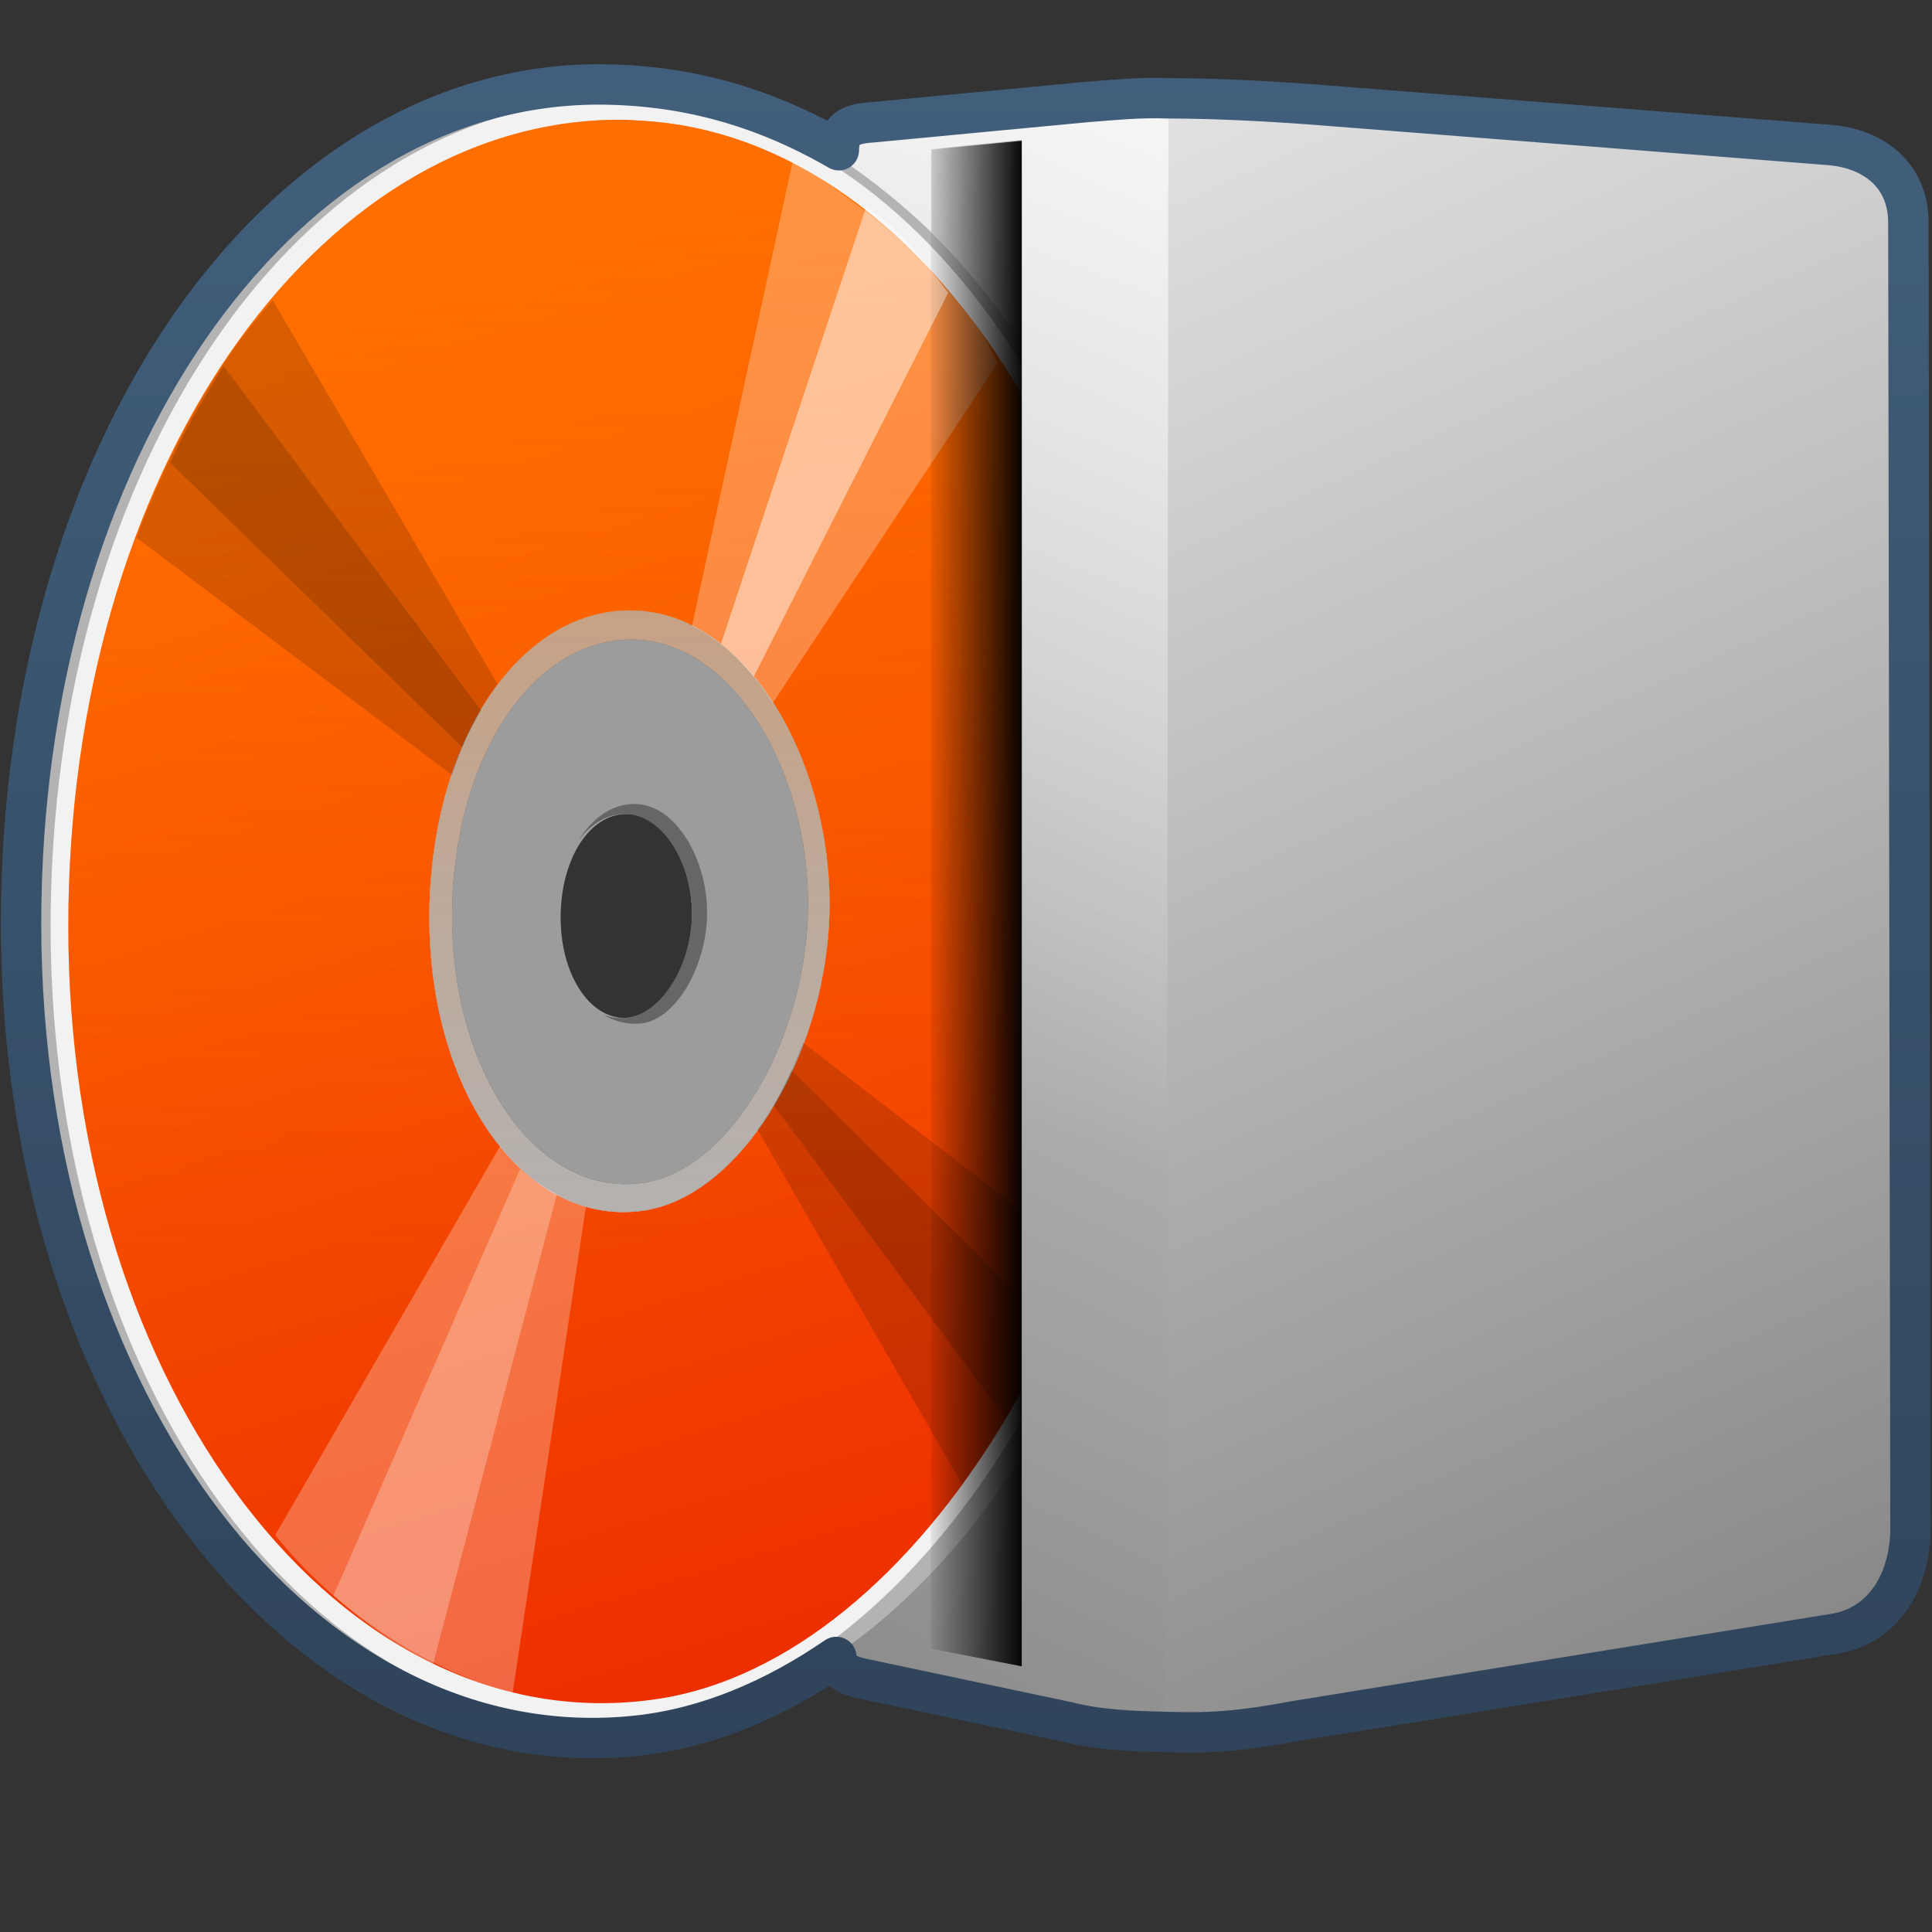 <?xml version="1.0" encoding="UTF-8" standalone="no"?>
<!-- Created with Inkscape (http://www.inkscape.org/) -->
<svg
   xmlns:dc="http://purl.org/dc/elements/1.1/"
   xmlns:cc="http://creativecommons.org/ns#"
   xmlns:rdf="http://www.w3.org/1999/02/22-rdf-syntax-ns#"
   xmlns:svg="http://www.w3.org/2000/svg"
   xmlns="http://www.w3.org/2000/svg"
   xmlns:xlink="http://www.w3.org/1999/xlink"
   xmlns:sodipodi="http://sodipodi.sourceforge.net/DTD/sodipodi-0.dtd"
   xmlns:inkscape="http://www.inkscape.org/namespaces/inkscape"
   width="128"
   height="128"
   id="svg2"
   sodipodi:version="0.32"
   inkscape:version="0.46"
   version="1.0"
   sodipodi:docname="gnome-dev-disc-cdr.svg"
   inkscape:output_extension="org.inkscape.output.svg.inkscape">
  <rect width="100%" height="100%" fill="#333333" stroke="none"/>
  <defs
     id="defs4">
    <linearGradient
       inkscape:collect="always"
       xlink:href="#linearGradient5439"
       id="linearGradient8710"
       gradientUnits="userSpaceOnUse"
       gradientTransform="matrix(2.677,0,0,2.677,-1298.621,-1368.634)"
       x1="526.17"
       y1="503.095"
       x2="475.611"
       y2="610.345" />
    <linearGradient
       inkscape:collect="always"
       xlink:href="#linearGradient5316"
       id="linearGradient8712"
       gradientUnits="userSpaceOnUse"
       gradientTransform="matrix(2.677,0,0,2.677,-816.847,-619.208)"
       x1="313.441"
       y1="239.289"
       x2="325.081"
       y2="277.164" />
    <linearGradient
       inkscape:collect="always"
       id="linearGradient12748">
      <stop
         style="stop-color:#ff6e00;stop-opacity:1;"
         offset="0"
         id="stop12750" />
      <stop
         style="stop-color:#ff6e00;stop-opacity:0;"
         offset="1"
         id="stop12752" />
    </linearGradient>
    <linearGradient
       inkscape:collect="always"
       xlink:href="#linearGradient12748"
       id="linearGradient8099"
       gradientUnits="userSpaceOnUse"
       gradientTransform="matrix(2.677,0,0,2.677,-1298.621,-1368.634)"
       x1="503.882"
       y1="479.797"
       x2="503.882"
       y2="542.303" />
    <linearGradient
       inkscape:collect="always"
       xlink:href="#linearGradient5439"
       id="linearGradient8716"
       gradientUnits="userSpaceOnUse"
       gradientTransform="matrix(2.677,0,0,2.677,-1298.621,-1368.634)"
       x1="508.095"
       y1="501.593"
       x2="556.494"
       y2="608.891" />
    <linearGradient
       inkscape:collect="always"
       xlink:href="#linearGradient5439"
       id="linearGradient8718"
       gradientUnits="userSpaceOnUse"
       gradientTransform="matrix(2.677,0,0,2.677,-1298.621,-1368.634)"
       x1="526.17"
       y1="503.095"
       x2="475.611"
       y2="610.345" />
    <linearGradient
       inkscape:collect="always"
       xlink:href="#linearGradient5344"
       id="linearGradient8720"
       gradientUnits="userSpaceOnUse"
       gradientTransform="matrix(2.677,0,0,2.677,-1298.621,-1368.634)"
       x1="510.481"
       y1="531.759"
       x2="507.98"
       y2="531.759" />
    <linearGradient
       inkscape:collect="always"
       xlink:href="#linearGradient5362"
       id="linearGradient8722"
       gradientUnits="userSpaceOnUse"
       gradientTransform="matrix(2.677,0,0,2.677,-1298.621,-1368.634)"
       x1="518.287"
       y1="504.695"
       x2="505.927"
       y2="537.369" />
    <linearGradient
       inkscape:collect="always"
       xlink:href="#linearGradient9863"
       id="linearGradient9883"
       gradientUnits="userSpaceOnUse"
       gradientTransform="matrix(2.677,0,0,2.677,-174.385,23.158)"
       x1="89.358"
       y1="34.902"
       x2="89.358"
       y2="-7.064" />
    <linearGradient
       inkscape:collect="always"
       xlink:href="#linearGradient5439"
       id="linearGradient8563"
       gradientUnits="userSpaceOnUse"
       gradientTransform="matrix(2.677,0,0,2.677,-1298.621,-1368.634)"
       x1="526.17"
       y1="503.095"
       x2="475.611"
       y2="610.345" />
    <linearGradient
       inkscape:collect="always"
       xlink:href="#linearGradient5316"
       id="linearGradient8567"
       gradientUnits="userSpaceOnUse"
       gradientTransform="matrix(2.677,0,0,2.677,-816.847,-619.208)"
       x1="313.441"
       y1="239.289"
       x2="325.081"
       y2="277.164" />
    <linearGradient
       inkscape:collect="always"
       xlink:href="#linearGradient5362"
       id="linearGradient8571"
       gradientUnits="userSpaceOnUse"
       gradientTransform="matrix(2.677,0,0,2.677,-1298.621,-1368.634)"
       x1="485.441"
       y1="511.164"
       x2="501.831"
       y2="538.164" />
    <linearGradient
       inkscape:collect="always"
       xlink:href="#linearGradient5439"
       id="linearGradient8591"
       gradientUnits="userSpaceOnUse"
       gradientTransform="matrix(2.677,0,0,2.677,-1298.621,-1368.634)"
       x1="508.095"
       y1="501.593"
       x2="556.494"
       y2="608.891" />
    <linearGradient
       inkscape:collect="always"
       xlink:href="#linearGradient5439"
       id="linearGradient8595"
       gradientUnits="userSpaceOnUse"
       gradientTransform="matrix(2.677,0,0,2.677,-1298.621,-1368.634)"
       x1="526.17"
       y1="503.095"
       x2="475.611"
       y2="610.345" />
    <linearGradient
       inkscape:collect="always"
       xlink:href="#linearGradient5344"
       id="linearGradient8597"
       gradientUnits="userSpaceOnUse"
       gradientTransform="matrix(2.677,0,0,2.677,-1298.621,-1368.634)"
       x1="510.481"
       y1="531.759"
       x2="507.98"
       y2="531.759" />
    <linearGradient
       inkscape:collect="always"
       xlink:href="#linearGradient5362"
       id="linearGradient8600"
       gradientUnits="userSpaceOnUse"
       gradientTransform="matrix(2.677,0,0,2.677,-1298.621,-1368.634)"
       x1="518.287"
       y1="504.695"
       x2="505.927"
       y2="537.369" />
    <linearGradient
       inkscape:collect="always"
       xlink:href="#linearGradient9863"
       id="linearGradient9875"
       gradientUnits="userSpaceOnUse"
       x1="89.358"
       y1="34.902"
       x2="89.358"
       y2="-7.064"
       gradientTransform="matrix(2.677,0,0,2.677,-174.385,23.158)" />
    <linearGradient
       id="linearGradient5451">
      <stop
         style="stop-color:#000000;stop-opacity:0.351;"
         offset="0"
         id="stop5453" />
      <stop
         id="stop5459"
         offset="0.455"
         style="stop-color:#000000;stop-opacity:0.291;" />
      <stop
         style="stop-color:#000000;stop-opacity:0;"
         offset="1"
         id="stop5455" />
    </linearGradient>
    <linearGradient
       id="linearGradient2481">
      <stop
         id="stop2483"
         offset="0"
         style="stop-color:#87c6ff;stop-opacity:1;" />
      <stop
         style="stop-color:#eb2600;stop-opacity:1;"
         offset="0.5"
         id="stop3944" />
      <stop
         id="stop2485"
         offset="1"
         style="stop-color:#eb2600;stop-opacity:1;" />
    </linearGradient>
    <linearGradient
       id="linearGradient12594">
      <stop
         id="stop12596"
         offset="0"
         style="stop-color:#e9b551;stop-opacity:1;" />
      <stop
         id="stop12598"
         offset="1"
         style="stop-color:#e9b551;stop-opacity:0;" />
    </linearGradient>
    <linearGradient
       id="linearGradient5316">
      <stop
         style="stop-color:#ff6e00;stop-opacity:1;"
         offset="0"
         id="stop5320" />
      <stop
         style="stop-color:#eb2600;stop-opacity:1;"
         offset="1"
         id="stop5322" />
    </linearGradient>
    <linearGradient
       id="linearGradient9863">
      <stop
         style="stop-color:#2f445a;stop-opacity:1;"
         offset="0"
         id="stop9865" />
      <stop
         style="stop-color:#415f7c;stop-opacity:1"
         offset="1"
         id="stop9867" />
    </linearGradient>
    <linearGradient
       id="linearGradient12336">
      <stop
         id="stop12338"
         offset="0"
         style="stop-color:#ff6e00;stop-opacity:1;" />
      <stop
         id="stop12340"
         offset="1"
         style="stop-color:#eb2600;stop-opacity:1;" />
    </linearGradient>
    <linearGradient
       id="linearGradient5362">
      <stop
         style="stop-color:#ffffff;stop-opacity:1;"
         offset="0"
         id="stop5364" />
      <stop
         style="stop-color:#ffffff;stop-opacity:0;"
         offset="1"
         id="stop5366" />
    </linearGradient>
    <linearGradient
       id="linearGradient5439">
      <stop
         style="stop-color:#ffffff;stop-opacity:1;"
         offset="0"
         id="stop5441" />
      <stop
         style="stop-color:#000000;stop-opacity:1;"
         offset="1"
         id="stop5443" />
    </linearGradient>
    <linearGradient
       inkscape:collect="always"
       xlink:href="#linearGradient5439"
       id="linearGradient13309"
       gradientUnits="userSpaceOnUse"
       x1="499.907"
       y1="953.395"
       x2="652.752"
       y2="1116.941"
       gradientTransform="matrix(2.677,0,0,2.677,-1298.677,-2514.903)" />
    <linearGradient
       inkscape:collect="always"
       id="linearGradient5398">
      <stop
         style="stop-color:#87c6ff;stop-opacity:1;"
         offset="0"
         id="stop5400" />
      <stop
         style="stop-color:#87c6ff;stop-opacity:0"
         offset="1"
         id="stop5402" />
    </linearGradient>
    <linearGradient
       inkscape:collect="always"
       xlink:href="#linearGradient5398"
       id="linearGradient13322"
       gradientUnits="userSpaceOnUse"
       x1="500.878"
       y1="948.12"
       x2="500.878"
       y2="953.175"
       gradientTransform="matrix(2.677,0,0,2.677,-1298.677,-2514.903)" />
    <linearGradient
       id="linearGradient5344">
      <stop
         style="stop-color:#000000;stop-opacity:1;"
         offset="0"
         id="stop5346" />
      <stop
         style="stop-color:#000000;stop-opacity:0;"
         offset="1"
         id="stop5348" />
    </linearGradient>
    <linearGradient
       inkscape:collect="always"
       xlink:href="#linearGradient5344"
       id="linearGradient13314"
       gradientUnits="userSpaceOnUse"
       x1="544.89"
       y1="919.058"
       x2="506.015"
       y2="969.808"
       gradientTransform="translate(-485.21,-859.439)" />
    <linearGradient
       id="linearGradient8702">
      <stop
         id="stop8704"
         offset="0"
         style="stop-color:#ff6e00;stop-opacity:1;" />
      <stop
         id="stop8706"
         offset="1"
         style="stop-color:#eb2600;stop-opacity:1;" />
    </linearGradient>
    <linearGradient
       inkscape:collect="always"
       xlink:href="#linearGradient8702"
       id="linearGradient13316"
       gradientUnits="userSpaceOnUse"
       gradientTransform="matrix(2.677,0,0,2.677,-1779.542,-994.637)"
       x1="700.131"
       y1="378.87"
       x2="707.805"
       y2="395.749" />
    <inkscape:perspective
       sodipodi:type="inkscape:persp3d"
       inkscape:vp_x="0 : 526.18109 : 1"
       inkscape:vp_y="0 : 1000 : 0"
       inkscape:vp_z="744.09448 : 526.18109 : 1"
       inkscape:persp3d-origin="372.04724 : 350.78739 : 1"
       id="perspective10" />
  </defs>
  <sodipodi:namedview
     id="base"
     pagecolor="#ffffff"
     bordercolor="#666666"
     borderopacity="1.0"
     inkscape:pageopacity="0.0"
     inkscape:pageshadow="2"
     inkscape:zoom="3.5384616"
     inkscape:cx="85.969494"
     inkscape:cy="69.525601"
     inkscape:document-units="px"
     inkscape:current-layer="layer1"
     showgrid="false"
     inkscape:showpageshadow="false"
     inkscape:window-width="1024"
     inkscape:window-height="713"
     inkscape:window-x="0"
     inkscape:window-y="6"
     showguides="true"
     inkscape:guide-bbox="true" />
  <g
     inkscape:label="Capa 1"
     inkscape:groupmode="layer"
     id="layer1">
    <path
       sodipodi:nodetypes="ccccccccc"
       id="path8666"
       d="M 57.834,8.129 L 72.052,6.765 C 73.838,6.623 75.624,6.465 77.41,6.543 L 77.284,114.852 C 75.094,114.801 72.912,114.687 70.777,114.14 L 57.306,111.277 C 55.991,111.015 55.488,110.294 55.488,109.288 L 55.641,10.227 C 55.635,8.584 56.717,8.217 57.834,8.129 z"
       style="fill:url(#linearGradient8710);fill-opacity:1;stroke:none;stroke-width:0.1;stroke-linecap:round;stroke-linejoin:round;stroke-miterlimit:4;stroke-opacity:1;display:inline"
       inkscape:export-filename="/home/dafeba/DCV/tallerD/bocetos/08-09-22-hastaahora.png"
       inkscape:export-xdpi="57.964222"
       inkscape:export-ydpi="57.964222" />
    <path
       id="path8668"
       d="M 41.661,5.677 C 39.95,5.561 38.035,5.825 36.392,6.012 C 16.65,8.253 1.179,31.544 1.179,61.215 C 1.179,90.886 17.077,113.021 36.726,114.662 C 38.389,114.801 40.526,114.845 42.247,114.662 C 61.982,112.557 77.961,87.7 77.961,58.706 C 77.961,29.829 61.178,7.007 41.661,5.677 z M 40.992,40.472 C 41.468,40.433 41.923,40.437 42.414,40.472 C 49.565,40.978 54.96,50.305 54.96,59.877 C 54.96,69.513 49.204,79.225 42.665,80.202 C 34.878,81.364 28.446,72.49 28.446,60.797 C 28.446,49.774 33.846,41.054 40.992,40.472 z"
       style="fill:#b3b3b3;fill-opacity:1;stroke:none;stroke-width:0.508;stroke-linecap:round;stroke-linejoin:round;stroke-miterlimit:4;stroke-opacity:1;display:inline"
       inkscape:export-filename="/home/dafeba/DCV/tallerD/bocetos/08-09-22-hastaahora.png"
       inkscape:export-xdpi="57.964222"
       inkscape:export-ydpi="57.964222" />
    <path
       id="path8670"
       d="M 40.741,6.597 C 20.04,6.702 3.353,30.646 3.353,61.382 C 3.353,92.936 21.962,116.963 43.418,113.825 C 61.435,111.191 77.209,84.876 77.209,58.873 C 77.209,33.043 62.452,8.045 42.748,6.681 C 42.073,6.634 41.409,6.594 40.741,6.597 z M 40.992,40.472 C 41.468,40.433 41.923,40.437 42.414,40.472 C 49.565,40.978 54.96,50.305 54.96,59.877 C 54.96,69.513 49.204,79.225 42.665,80.202 C 34.878,81.364 28.446,72.49 28.446,60.797 C 28.446,49.774 33.846,41.054 40.992,40.472 z"
       style="fill:#f2f2f2;fill-opacity:1;stroke:none;stroke-width:0.5;stroke-linecap:round;stroke-linejoin:round;stroke-miterlimit:4;stroke-opacity:0.3;display:inline"
       inkscape:export-filename="/home/dafeba/DCV/tallerD/bocetos/08-09-22-hastaahora.png"
       inkscape:export-xdpi="57.964222"
       inkscape:export-ydpi="57.964222" />
    <path
       id="path8672"
       d="M 40.908,7.935 C 20.823,8.037 4.524,31.399 4.524,61.382 C 4.524,92.163 22.69,115.631 43.501,112.571 C 60.977,110.001 76.289,84.323 76.289,58.957 C 76.289,33.76 61.943,9.35 42.832,8.019 C 42.177,7.973 41.556,7.932 40.908,7.935 z M 40.992,40.472 C 41.468,40.433 41.923,40.437 42.414,40.472 C 49.565,40.978 54.96,50.305 54.96,59.877 C 54.96,69.513 49.204,79.225 42.665,80.202 C 34.878,81.364 28.446,72.49 28.446,60.797 C 28.446,49.774 33.846,41.054 40.992,40.472 z"
       style="fill:url(#linearGradient8712);fill-opacity:1;stroke:none;stroke-width:0.5;stroke-linecap:round;stroke-linejoin:round;stroke-miterlimit:4;stroke-opacity:0.3;display:inline"
       inkscape:export-filename="/home/dafeba/DCV/tallerD/bocetos/08-09-22-hastaahora.png"
       inkscape:export-xdpi="57.964222"
       inkscape:export-ydpi="57.964222" />
    <path
       id="path8674"
       d="M 40.992,40.472 C 33.846,41.054 28.446,49.774 28.446,60.797 C 28.446,72.49 34.878,81.364 42.665,80.202 C 49.204,79.225 54.96,69.513 54.96,59.877 C 54.96,50.305 49.565,40.978 42.414,40.472 C 41.923,40.437 41.468,40.433 40.992,40.472 z M 41.159,42.396 C 41.582,42.361 41.978,42.364 42.414,42.396 C 48.765,42.853 53.538,51.215 53.538,59.877 C 53.538,68.597 48.473,77.478 42.665,78.361 C 35.749,79.414 29.951,71.295 29.951,60.713 C 29.951,50.738 34.812,42.923 41.159,42.396 z"
       style="fill:#b3b3b3;fill-opacity:1;stroke:none;stroke-width:0.5;stroke-linecap:round;stroke-linejoin:round;stroke-miterlimit:4;stroke-opacity:0.3;display:inline"
       inkscape:export-filename="/home/dafeba/DCV/tallerD/bocetos/08-09-22-hastaahora.png"
       inkscape:export-xdpi="57.964222"
       inkscape:export-ydpi="57.964222" />
    <path
       id="path8676"
       d="M 41.159,42.396 C 34.812,42.923 29.951,50.738 29.951,60.713 C 29.951,71.295 35.749,79.414 42.665,78.361 C 48.473,77.478 53.538,68.597 53.538,59.877 C 53.538,51.215 48.765,42.853 42.414,42.396 C 41.978,42.364 41.582,42.361 41.159,42.396 z M 41.745,53.938 C 44.096,54.11 45.843,57.293 45.843,60.546 C 45.843,63.82 43.979,67.073 41.828,67.404 C 39.267,67.8 37.144,64.77 37.144,60.797 C 37.144,56.802 39.164,53.75 41.745,53.938 z"
       style="fill:#ececec;fill-opacity:0.569;stroke:none;stroke-width:0.5;stroke-linecap:round;stroke-linejoin:round;stroke-miterlimit:4;stroke-opacity:0.3;display:inline"
       inkscape:export-filename="/home/dafeba/DCV/tallerD/bocetos/08-09-22-hastaahora.png"
       inkscape:export-xdpi="57.964222"
       inkscape:export-ydpi="57.964222" />
    <path
       id="path8678"
       d="M 42.163,53.269 C 40.595,53.205 39.265,54.174 38.315,55.695 C 39.168,54.566 40.305,53.849 41.577,53.938 C 44.025,54.11 45.843,57.293 45.843,60.546 C 45.843,63.82 43.899,67.073 41.661,67.404 C 41.087,67.49 40.503,67.445 39.988,67.237 C 40.687,67.655 41.504,67.873 42.33,67.823 C 44.759,67.675 46.847,63.988 46.847,60.462 C 46.847,56.96 44.823,53.378 42.163,53.269 z"
       style="fill:#666666;fill-opacity:1;stroke:none;stroke-width:0.5;stroke-linecap:round;stroke-linejoin:round;stroke-miterlimit:4;stroke-opacity:0.3;display:inline"
       inkscape:export-filename="/home/dafeba/DCV/tallerD/bocetos/08-09-22-hastaahora.png"
       inkscape:export-xdpi="57.964222"
       inkscape:export-ydpi="57.964222" />
    <path
       id="path8680"
       d="M 53.204,69.077 C 52.406,71.224 51.412,73.173 50.193,74.849 L 63.742,98.352 C 66.939,93.744 69.828,88.927 71.772,83.38 L 53.204,69.077 z"
       style="fill:#000000;fill-opacity:0.157;fill-rule:evenodd;stroke:none;stroke-width:1px;stroke-linecap:butt;stroke-linejoin:miter;stroke-opacity:1;display:inline"
       inkscape:export-filename="/home/dafeba/DCV/tallerD/bocetos/08-09-22-hastaahora.png"
       inkscape:export-xdpi="57.964222"
       inkscape:export-ydpi="57.964222" />
    <path
       id="path8682"
       d="M 52.451,70.917 C 52.09,71.7 51.703,72.462 51.28,73.176 C 51.267,73.197 51.292,73.238 51.28,73.259 L 66.586,93.919 C 67.75,92.2 68.88,90.209 69.765,88.064 L 52.451,70.917 z"
       style="fill:#000000;fill-opacity:0.157;fill-rule:evenodd;stroke:none;stroke-width:1px;stroke-linecap:butt;stroke-linejoin:miter;stroke-opacity:1;display:inline"
       inkscape:export-filename="/home/dafeba/DCV/tallerD/bocetos/08-09-22-hastaahora.png"
       inkscape:export-xdpi="57.964222"
       inkscape:export-ydpi="57.964222" />
    <path
       id="path8097"
       d="M 40.908,7.935 C 20.822,8.037 4.524,31.399 4.524,61.382 C 4.524,92.163 22.69,115.631 43.501,112.571 C 60.977,110.001 76.289,84.323 76.289,58.957 C 76.289,33.76 61.943,9.35 42.832,8.019 C 42.177,7.973 41.556,7.932 40.908,7.935 z M 41.159,42.396 C 41.582,42.361 41.978,42.364 42.414,42.396 C 48.765,42.853 53.538,51.215 53.538,59.877 C 53.538,68.597 48.473,77.478 42.665,78.361 C 35.749,79.414 29.951,71.295 29.951,60.713 C 29.951,50.738 34.812,42.923 41.159,42.396 z"
       style="fill:url(#linearGradient8099);fill-opacity:1;stroke:none;stroke-width:0.5;stroke-linecap:round;stroke-linejoin:round;stroke-miterlimit:4;stroke-opacity:0.3;display:inline"
       inkscape:export-filename="/home/dafeba/DCV/tallerD/bocetos/08-09-22-hastaahora.png"
       inkscape:export-xdpi="57.964222"
       inkscape:export-ydpi="57.964222" />
    <path
       id="path8684"
       d="M 18.074,19.896 C 14.459,23.795 11.178,29.83 9.041,35.621 L 29.951,51.345 C 30.727,49.046 31.691,46.984 32.962,45.323 L 18.074,19.896 z"
       style="fill:#000000;fill-opacity:0.156;fill-rule:evenodd;stroke:none;stroke-width:1px;stroke-linecap:butt;stroke-linejoin:miter;stroke-opacity:1;display:inline"
       inkscape:export-filename="/home/dafeba/DCV/tallerD/bocetos/08-09-22-hastaahora.png"
       inkscape:export-xdpi="57.964222"
       inkscape:export-ydpi="57.964222" />
    <path
       id="path8686"
       d="M 33.13,75.936 L 18.241,101.697 C 22.036,106.531 28.244,110.707 33.966,112.153 L 38.817,79.951 C 36.674,79.329 34.747,77.932 33.13,75.936 z"
       style="fill:#ffffff;fill-opacity:0.264;fill-rule:evenodd;stroke:none;stroke-width:1px;stroke-linecap:butt;stroke-linejoin:miter;stroke-opacity:1;display:inline"
       inkscape:export-filename="/home/dafeba/DCV/tallerD/bocetos/08-09-22-hastaahora.png"
       inkscape:export-xdpi="57.964222"
       inkscape:export-ydpi="57.964222" />
    <path
       id="path8688"
       d="M 34.468,77.441 L 22.089,105.712 C 24.102,107.496 26.348,109.083 28.697,110.229 L 36.894,79.114 C 36.035,78.65 35.229,78.155 34.468,77.441 z"
       style="fill:#ffffff;fill-opacity:0.264;fill-rule:evenodd;stroke:none;stroke-width:1px;stroke-linecap:butt;stroke-linejoin:miter;stroke-opacity:1;display:inline"
       inkscape:export-filename="/home/dafeba/DCV/tallerD/bocetos/08-09-22-hastaahora.png"
       inkscape:export-xdpi="57.964222"
       inkscape:export-ydpi="57.964222" />
    <path
       id="path8690"
       d="M 52.534,10.612 L 45.843,41.476 C 47.929,42.51 49.728,44.293 51.196,46.578 L 66.084,24.078 C 63.533,18.261 56.809,13.343 52.534,10.612 z"
       style="fill:#ffffff;fill-opacity:0.264;fill-rule:evenodd;stroke:none;stroke-width:1px;stroke-linecap:butt;stroke-linejoin:miter;stroke-opacity:1;display:inline"
       inkscape:export-filename="/home/dafeba/DCV/tallerD/bocetos/08-09-22-hastaahora.png"
       inkscape:export-xdpi="57.964222"
       inkscape:export-ydpi="57.964222" />
    <path
       id="path8692"
       d="M 14.812,24.245 C 13.654,26.179 12.28,28.339 11.299,30.686 L 30.62,49.505 C 30.99,48.65 31.425,47.834 31.875,47.08 L 14.812,24.245 z"
       style="fill:#000000;fill-opacity:0.156;fill-rule:evenodd;stroke:none;stroke-width:1px;stroke-linecap:butt;stroke-linejoin:miter;stroke-opacity:1;display:inline"
       inkscape:export-filename="/home/dafeba/DCV/tallerD/bocetos/08-09-22-hastaahora.png"
       inkscape:export-xdpi="57.964222"
       inkscape:export-ydpi="57.964222" />
    <path
       id="path8694"
       d="M 57.386,13.707 L 47.767,42.647 C 48.557,43.259 49.257,43.998 49.942,44.821 L 62.822,19.394 C 61.014,17.067 59.487,15.043 57.386,13.707 z"
       style="fill:#ffffff;fill-opacity:0.264;fill-rule:evenodd;stroke:none;stroke-width:1px;stroke-linecap:butt;stroke-linejoin:miter;stroke-opacity:1;display:inline"
       inkscape:export-filename="/home/dafeba/DCV/tallerD/bocetos/08-09-22-hastaahora.png"
       inkscape:export-xdpi="57.964222"
       inkscape:export-ydpi="57.964222" />
    <path
       sodipodi:nodetypes="ccccccccc"
       id="path8698"
       d="M 77.356,6.538 C 80.585,6.547 83.854,6.674 87.163,6.919 L 122.479,9.78 C 125.114,10.322 126.558,12.055 126.963,14.827 L 126.963,100.875 C 126.734,103.995 124.619,107.748 121.796,108.266 L 86.447,114.048 C 81.864,114.926 79.033,114.884 77.247,114.851 L 77.356,6.538 z"
       style="fill:url(#linearGradient8716);fill-opacity:1;fill-rule:evenodd;stroke:none;stroke-width:0.1;stroke-linecap:butt;stroke-linejoin:miter;stroke-miterlimit:4;stroke-dasharray:none;stroke-opacity:1;display:inline"
       inkscape:export-filename="/home/dafeba/DCV/tallerD/bocetos/08-09-22-hastaahora.png"
       inkscape:export-xdpi="57.964222"
       inkscape:export-ydpi="57.964222" />
    <path
       style="fill:url(#linearGradient8718);fill-opacity:1;stroke:none;stroke-width:0.1;stroke-linecap:round;stroke-linejoin:round;stroke-miterlimit:4;stroke-opacity:1;display:inline"
       d="M 67.136,7.236 L 72.093,6.761 L 77.403,12.287 L 77.292,108.391 L 71.161,114.222 L 65.978,113.123 L 67.65,110.346 L 67.692,9.266 L 67.136,7.236 z"
       id="path8700"
       sodipodi:nodetypes="ccccccccc"
       inkscape:export-filename="/home/dafeba/DCV/tallerD/bocetos/08-09-22-hastaahora.png"
       inkscape:export-xdpi="57.964222"
       inkscape:export-ydpi="57.964222" />
    <path
       sodipodi:nodetypes="ccccc"
       id="path8702"
       d="M 61.671,9.861 L 67.693,9.276 L 67.693,110.398 L 61.671,109.227 L 61.671,9.861 z"
       style="fill:url(#linearGradient8720);fill-opacity:1;stroke:none;stroke-width:0.1;stroke-linecap:round;stroke-linejoin:round;stroke-miterlimit:4;stroke-opacity:1;display:inline"
       inkscape:export-filename="/home/dafeba/DCV/tallerD/bocetos/08-09-22-hastaahora.png"
       inkscape:export-xdpi="57.964222"
       inkscape:export-ydpi="57.964222" />
    <path
       inkscape:export-ydpi="57.964222"
       inkscape:export-xdpi="57.964222"
       inkscape:export-filename="/home/dafeba/DCV/tallerD/bocetos/08-09-22-hastaahora.png"
       style="fill:url(#linearGradient8722);fill-opacity:1;stroke:none;stroke-width:0.1;stroke-linecap:round;stroke-linejoin:round;stroke-miterlimit:4;stroke-opacity:1;display:inline"
       d="M 57.834,8.129 L 72.052,6.765 C 73.838,6.623 75.624,6.465 77.41,6.543 L 77.284,114.852 C 75.094,114.801 72.912,114.687 70.777,114.14 L 57.306,111.277 C 56.128,111.042 55.602,110.44 55.505,109.594 C 57.793,108.025 59.8,106.209 61.642,104.25 L 61.641,109.289 L 67.795,110.332 L 67.728,9.326 L 61.705,9.903 L 61.708,15.358 C 59.793,13.579 57.802,11.946 55.664,10.501 L 55.641,10.227 C 55.635,8.584 56.717,8.217 57.834,8.129 z"
       id="path8704"
       sodipodi:nodetypes="cccccccccccccccc" />
    <path
       id="path8708"
       d="M 57.386,13.707 L 47.767,42.647 C 48.557,43.259 49.257,43.998 49.942,44.821 L 62.822,19.394 C 61.014,17.067 59.487,15.043 57.386,13.707 z"
       style="fill:#ffffff;fill-opacity:0.264;fill-rule:evenodd;stroke:none;stroke-width:1px;stroke-linecap:butt;stroke-linejoin:miter;stroke-opacity:1;display:inline"
       inkscape:export-filename="/home/dafeba/DCV/tallerD/bocetos/08-09-22-hastaahora.png"
       inkscape:export-xdpi="57.964222"
       inkscape:export-ydpi="57.964222" />
    <path
       inkscape:export-ydpi="57.964222"
       inkscape:export-xdpi="57.964222"
       inkscape:export-filename="/home/dafeba/DCV/tallerD/bocetos/08-09-22-hastaahora.png"
       style="fill:none;fill-opacity:1;stroke:url(#linearGradient9883);stroke-width:2.677;stroke-linecap:round;stroke-linejoin:round;stroke-miterlimit:4;stroke-dasharray:none;stroke-opacity:1;display:inline"
       d="M 39.528,5.593 C 18.307,5.708 1.395,30.001 1.395,61.172 C 1.395,93.173 20.166,117.344 42.202,114.993 C 46.864,114.496 51.329,112.573 55.408,109.777 C 55.498,110.643 56.054,110.998 57.246,111.236 L 70.703,114.078 C 72.836,114.624 75.034,114.695 77.222,114.746 C 79.006,114.779 81.167,114.913 85.747,114.036 L 121.554,108.24 C 124.808,107.706 126.58,104.727 126.575,101.207 L 126.435,14.705 C 126.409,11.471 123.979,9.842 121.265,9.61 L 87.084,6.93 C 83.806,6.687 80.589,6.523 77.389,6.512 C 77.361,6.512 77.333,6.512 77.305,6.512 C 75.549,6.442 73.713,6.624 71.956,6.763 L 57.831,8.1 C 56.715,8.188 55.57,8.311 55.575,9.953 C 50.367,6.938 45.133,5.585 39.528,5.593 z"
       id="path9881"
       sodipodi:nodetypes="csscccsccscccsscccc" />
  </g>
</svg>
